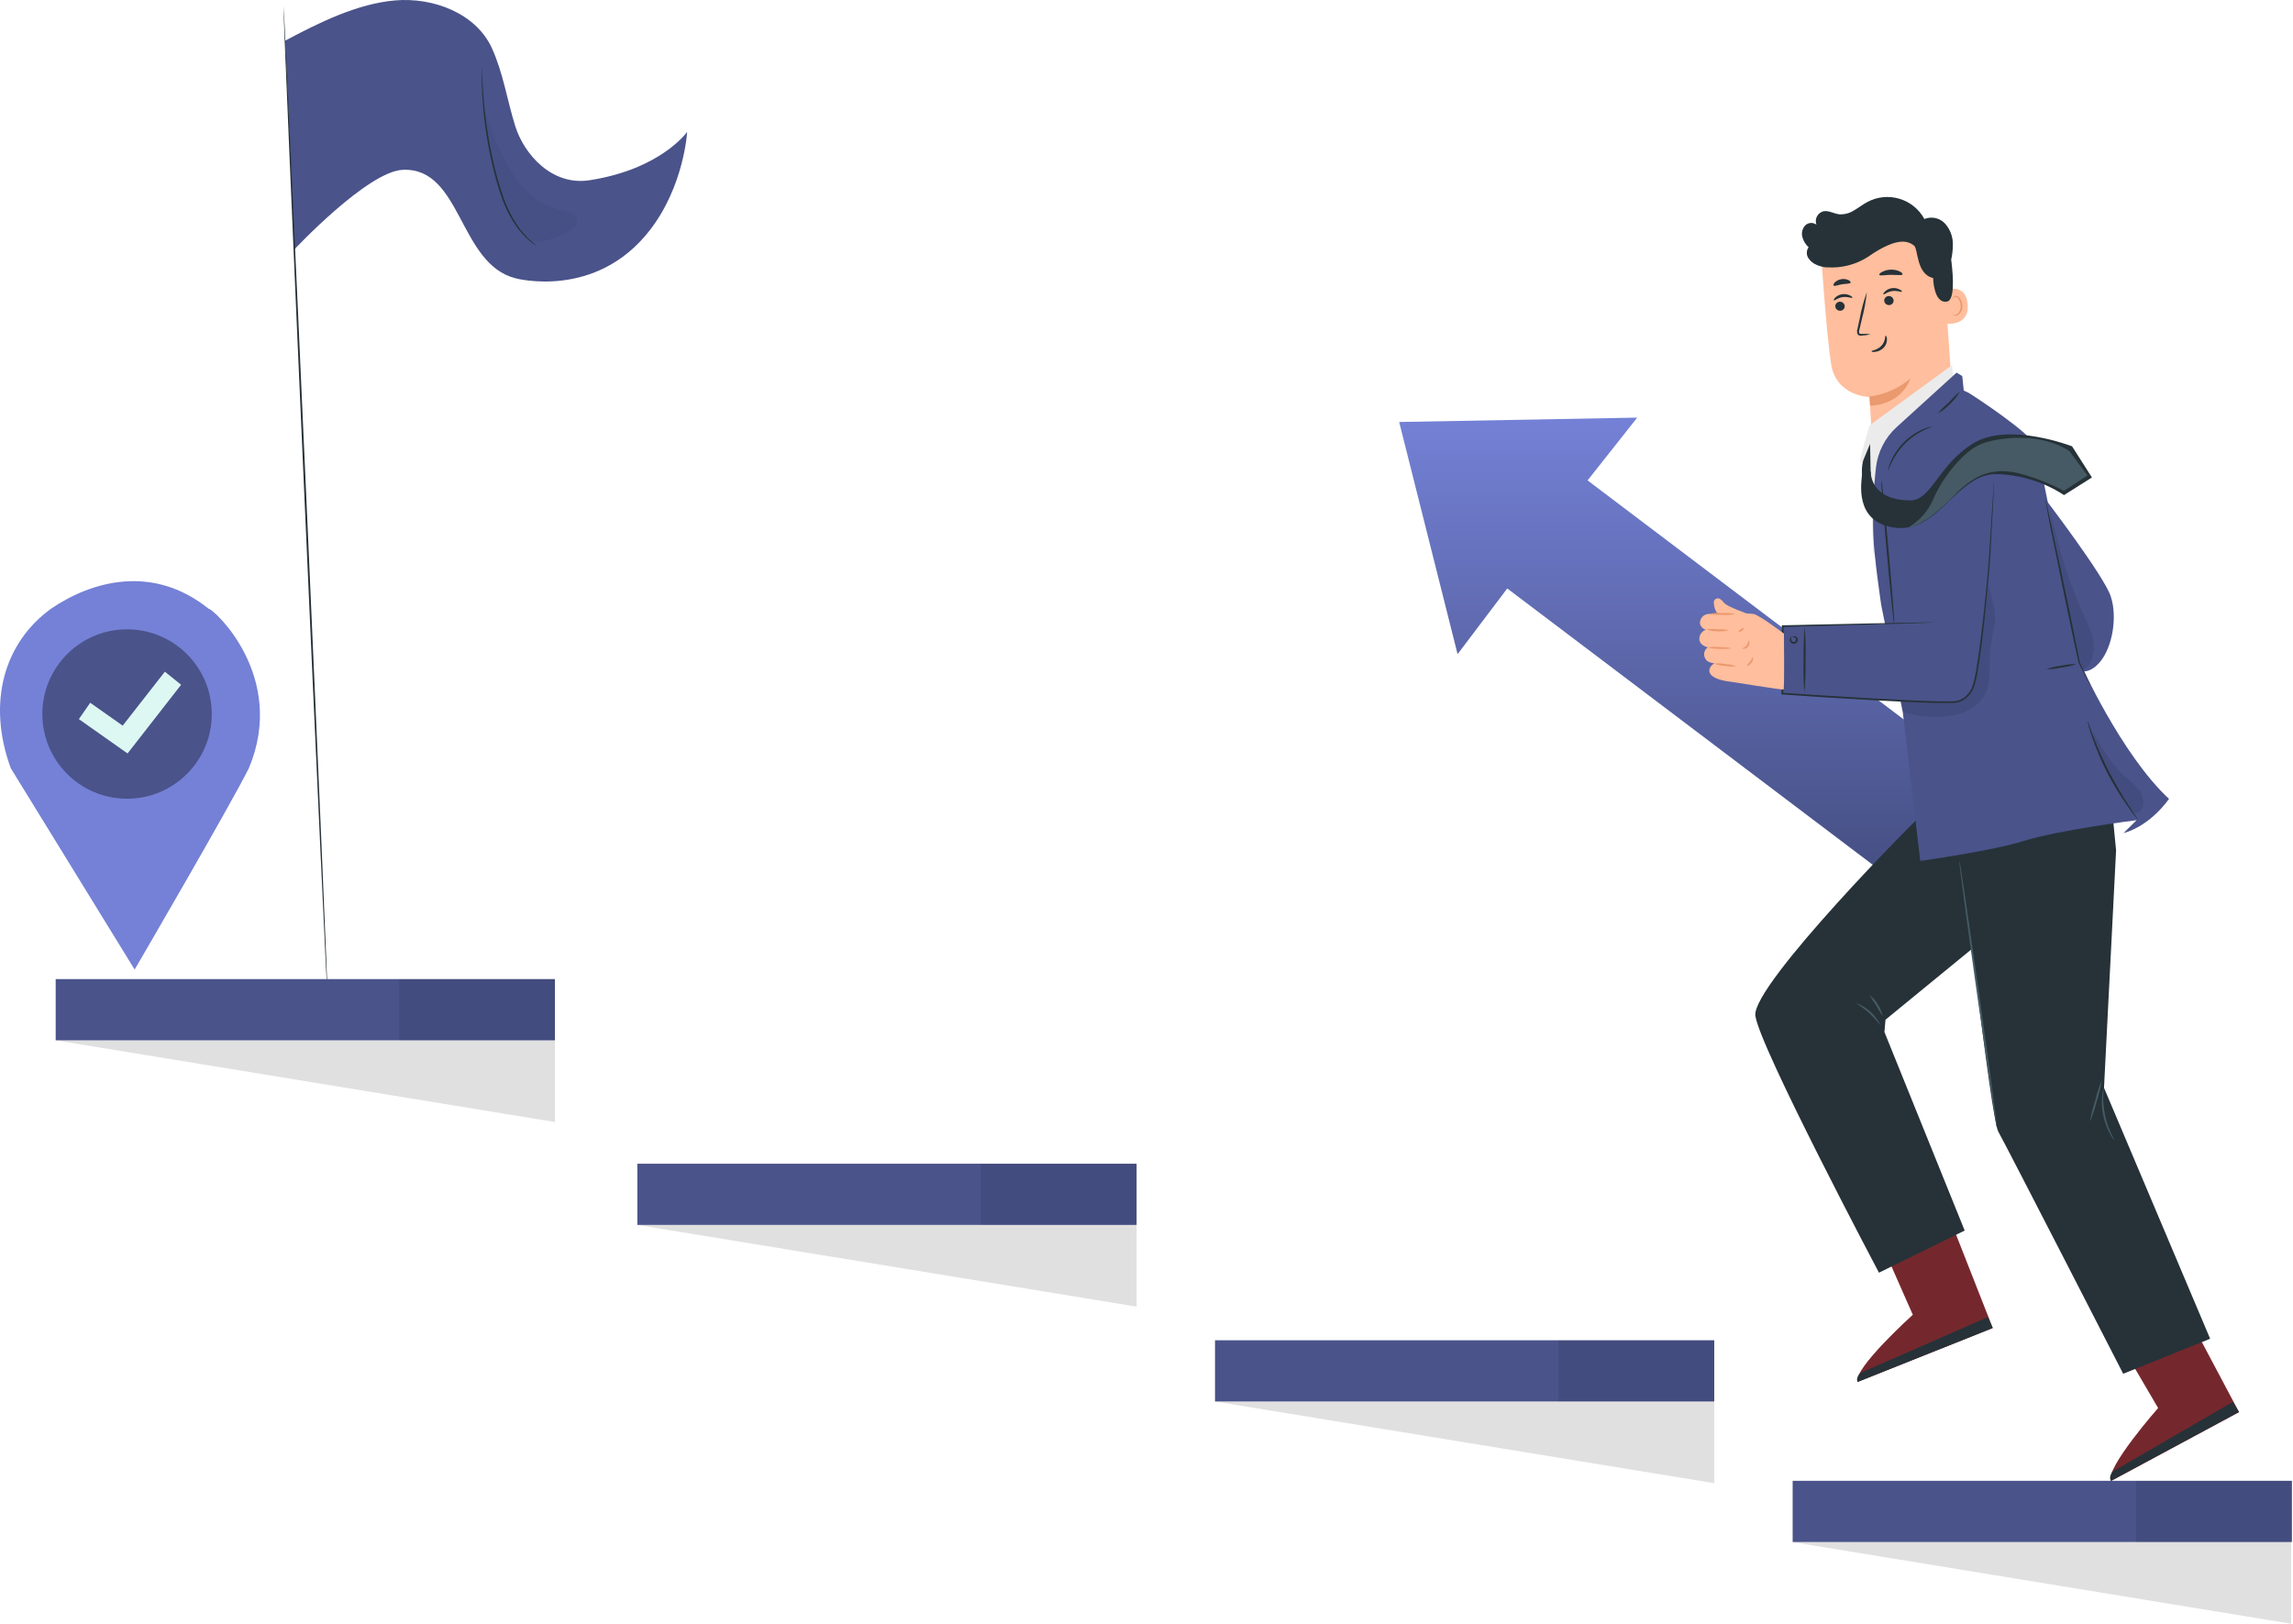 <svg width="785" height="556" viewBox="0 0 785 556" fill="none" xmlns="http://www.w3.org/2000/svg">
<path d="M685 271.5L657.5 308.5L516 201.5L499 224L479 144.5L560.5 143L543.5 164.5L685 271.5Z" fill="url(#paint0_linear)"/>
<path d="M644.519 426.752L654.865 450.214C654.865 450.214 634.453 468.61 635.984 473.177L682.192 454.743L667.572 417.529L644.519 426.752Z" fill="#E8505B"/>
<path opacity="0.5" d="M644.519 426.752L654.865 450.214C654.865 450.214 634.453 468.61 635.984 473.177L682.192 454.743L667.572 417.529L644.519 426.752Z" fill="black"/>
<path d="M682.192 454.73L680.572 450.992L636.864 470.128C636.864 470.128 635.167 471.838 635.971 473.203L682.192 454.73Z" fill="#263238"/>
<path d="M725.887 460.012L738.848 482.146C738.848 482.146 720.707 502.737 722.697 507.126L766.507 483.549L747.741 448.185L725.887 460.012Z" fill="#E8505B"/>
<path opacity="0.5" d="M725.887 460.012L738.848 482.146C738.848 482.146 720.707 502.737 722.697 507.126L766.507 483.549L747.741 448.185L725.887 460.012Z" fill="black"/>
<path d="M766.507 483.486L764.44 480.003L723.233 503.911C723.233 503.911 721.741 505.811 722.697 507.062L766.507 483.486Z" fill="#263238"/>
<path d="M669.37 149.618L640.972 151.838L640.028 135.942C640.028 135.942 628.546 135.776 626.862 124.588C625.178 113.4 623.468 87.4 623.468 87.4C629.455 83.767 636.303 81.798 643.305 81.698C650.307 81.597 657.209 83.367 663.298 86.825L665.135 87.871L669.37 149.618Z" fill="#FFBE9D"/>
<path d="M639.99 135.776C645.179 135.148 650.064 132.989 654.023 129.576C654.023 129.576 651.548 138.379 640.219 138.94L639.99 135.776Z" fill="#EB996E"/>
<path d="M665.39 99.66C665.569 99.545 672.777 96.292 673.606 103.997C674.435 111.703 666.538 110.937 666.5 110.72C666.462 110.504 665.39 99.66 665.39 99.66Z" fill="#FFBE9D"/>
<path d="M668.541 107.544C668.541 107.544 668.682 107.62 668.924 107.71C669.255 107.809 669.611 107.777 669.919 107.62C670.394 107.257 670.763 106.773 670.988 106.219C671.212 105.665 671.283 105.061 671.195 104.469C671.148 103.809 670.952 103.167 670.621 102.594C670.521 102.362 670.367 102.157 670.172 101.997C669.976 101.837 669.745 101.727 669.498 101.675C669.339 101.652 669.176 101.685 669.039 101.769C668.901 101.853 668.797 101.982 668.745 102.135C668.669 102.351 668.745 102.505 668.745 102.517C668.745 102.53 668.567 102.415 668.592 102.084C668.615 101.889 668.706 101.708 668.847 101.573C668.941 101.48 669.052 101.406 669.175 101.358C669.298 101.31 669.43 101.287 669.562 101.293C669.885 101.323 670.195 101.435 670.462 101.618C670.73 101.801 670.947 102.049 671.093 102.339C671.494 102.968 671.735 103.687 671.794 104.431C671.904 105.113 671.81 105.812 671.524 106.44C671.238 107.069 670.773 107.599 670.187 107.965C669.984 108.055 669.763 108.096 669.541 108.085C669.32 108.074 669.104 108.011 668.911 107.901C668.567 107.735 668.516 107.569 668.541 107.544Z" fill="#EB996E"/>
<path d="M628.304 105.005C628.361 105.422 628.578 105.8 628.909 106.059C629.24 106.319 629.659 106.439 630.077 106.396C630.283 106.384 630.484 106.332 630.669 106.241C630.854 106.15 631.019 106.023 631.153 105.867C631.288 105.711 631.39 105.529 631.453 105.333C631.515 105.137 631.538 104.93 631.519 104.724C631.467 104.306 631.254 103.925 630.925 103.663C630.596 103.401 630.177 103.278 629.758 103.321C629.551 103.334 629.349 103.388 629.163 103.48C628.978 103.572 628.812 103.7 628.677 103.857C628.541 104.014 628.438 104.196 628.374 104.393C628.31 104.591 628.286 104.798 628.304 105.005Z" fill="#263238"/>
<path d="M627.806 102.862C628.036 103.04 629.082 101.969 630.842 101.739C632.603 101.509 633.955 102.186 634.108 101.943C634.261 101.701 633.93 101.484 633.33 101.165C632.509 100.758 631.583 100.611 630.677 100.744C629.781 100.867 628.946 101.269 628.291 101.892C627.819 102.377 627.704 102.785 627.806 102.862Z" fill="#263238"/>
<path d="M645.054 103.066C645.112 103.482 645.329 103.86 645.66 104.12C645.991 104.379 646.41 104.5 646.828 104.456C647.033 104.444 647.234 104.39 647.418 104.298C647.602 104.207 647.766 104.08 647.9 103.924C648.034 103.768 648.136 103.587 648.2 103.392C648.263 103.196 648.287 102.99 648.269 102.785C648.215 102.369 648.001 101.99 647.673 101.728C647.344 101.466 646.927 101.342 646.509 101.382C646.302 101.395 646.1 101.449 645.914 101.541C645.728 101.633 645.563 101.761 645.427 101.918C645.292 102.075 645.189 102.257 645.125 102.454C645.061 102.651 645.037 102.859 645.054 103.066Z" fill="#263238"/>
<path d="M644.786 100.795C645.016 100.986 646.062 99.915 647.823 99.672C649.583 99.43 650.923 100.119 651.089 99.889C651.255 99.66 650.91 99.43 650.298 99.111C649.485 98.693 648.561 98.542 647.657 98.677C646.759 98.801 645.923 99.208 645.271 99.838C644.799 100.323 644.672 100.718 644.786 100.795Z" fill="#263238"/>
<path d="M640.334 114.446C639.384 114.3 638.421 114.266 637.464 114.344C637.017 114.344 636.583 114.344 636.468 114.037C636.381 113.61 636.421 113.166 636.583 112.762C636.838 111.639 637.119 110.453 637.413 109.228C638.22 106.221 638.783 103.153 639.097 100.055C638.049 102.988 637.239 106 636.673 109.062L635.907 112.609C635.698 113.177 635.698 113.801 635.907 114.369C635.993 114.515 636.111 114.64 636.252 114.733C636.394 114.826 636.555 114.885 636.724 114.905C636.973 114.944 637.227 114.944 637.476 114.905C638.445 114.874 639.405 114.72 640.334 114.446Z" fill="#263238"/>
<path d="M645.565 114.93C645.284 114.93 645.565 116.819 644.123 118.375C642.681 119.931 640.691 119.995 640.717 120.263C640.742 120.531 641.214 120.569 642.056 120.467C643.152 120.329 644.164 119.81 644.914 119C645.637 118.222 646.027 117.192 645.998 116.13C645.96 115.339 645.692 114.905 645.565 114.93Z" fill="#263238"/>
<path d="M643.383 94.11C643.625 94.556 645.309 94.11 647.363 94.11C649.417 94.11 651.191 94.391 651.344 93.931C651.433 93.715 651.089 93.306 650.362 92.949C649.409 92.505 648.363 92.295 647.312 92.337C646.261 92.363 645.23 92.634 644.302 93.128C643.613 93.485 643.243 93.906 643.383 94.11Z" fill="#263238"/>
<path d="M627.742 97.784C628.1 98.129 629.235 97.567 630.651 97.338C632.067 97.108 633.33 97.236 633.547 96.789C633.636 96.572 633.394 96.202 632.82 95.909C632.05 95.556 631.19 95.449 630.358 95.603C629.519 95.728 628.742 96.117 628.138 96.713C627.691 97.185 627.577 97.606 627.742 97.784Z" fill="#263238"/>
<path d="M617.013 81.085C616.841 80.399 616.843 79.682 617.02 78.998C617.196 78.314 617.54 77.685 618.021 77.168C618.528 76.682 619.19 76.391 619.89 76.347C620.591 76.303 621.284 76.507 621.848 76.925C621.679 76.472 621.607 75.988 621.636 75.504C621.664 75.021 621.794 74.549 622.017 74.119C622.239 73.689 622.549 73.31 622.926 73.007C623.304 72.703 623.741 72.483 624.209 72.358C626.02 71.988 627.781 73.149 629.618 73.379C631.419 73.494 633.209 73.024 634.721 72.039C636.29 71.146 637.706 69.998 639.301 69.156C642.664 67.362 646.6 66.968 650.253 68.059C653.906 69.151 656.98 71.64 658.807 74.986C660.014 74.497 661.342 74.388 662.612 74.676C663.883 74.963 665.035 75.632 665.913 76.594C667.649 78.56 668.591 81.103 668.554 83.725C668.554 85.476 668.361 87.222 667.98 88.93C667.98 89.071 667.98 89.211 668.044 89.364C668.796 95.539 669.115 102.874 666.5 103.283C661.92 103.997 661.805 95.207 661.805 95.207C655.873 93.829 656.779 85.103 655.197 84.031C653.615 82.96 650.247 80.395 639.326 88.063C635.222 90.641 630.41 91.859 625.574 91.546H625.267H625.191H625.089C623.988 91.427 622.912 91.138 621.899 90.691C620.705 90.21 619.695 89.361 619.016 88.267C618.691 87.717 618.532 87.084 618.56 86.445C618.587 85.807 618.799 85.19 619.169 84.669C618.116 83.711 617.366 82.465 617.013 81.085Z" fill="#263238"/>
<path d="M639.99 145.676L641.265 190.162L668.937 130.584L668.248 125.06L639.99 145.676Z" fill="#EBEBEB"/>
<path d="M658.348 278.675C657.34 279.006 599.663 337.296 600.939 347.77C602.214 358.244 643.256 435.798 643.256 435.798L672.598 421.369L645.131 353.396L645.488 349.173L679.054 321.681L677.255 277.488L658.348 278.675Z" fill="#263238"/>
<path d="M670.774 290.169C671.45 291.177 681.426 382.751 684.106 387.484C686.785 392.218 726.869 470.409 726.869 470.409L756.633 458.417L720.299 372.494L724.432 291.177L722.2 268.213L677.255 277.488L670.774 290.169Z" fill="#263238"/>
<path d="M683.582 385.928C683.487 385.629 683.422 385.322 683.391 385.009C683.276 384.346 683.136 383.466 682.957 382.369C682.6 379.996 682.09 376.691 681.477 372.635C680.291 364.329 678.658 352.988 676.846 340.46C675.035 327.932 673.555 316.552 672.407 308.26C671.884 304.177 671.45 300.86 671.131 298.487L670.825 295.821C670.793 295.511 670.793 295.199 670.825 294.89C670.825 294.89 670.901 295.209 671.016 295.808C671.131 296.408 671.271 297.352 671.45 298.449L672.917 308.196C674.116 316.488 675.749 327.83 677.548 340.371C679.347 352.911 680.852 364.266 681.988 372.571C682.523 376.64 682.957 379.957 683.263 382.33C683.391 383.44 683.506 384.333 683.582 384.997C683.614 385.306 683.614 385.618 683.582 385.928Z" fill="#455A64"/>
<path d="M719.546 369.866C719.17 372.33 718.59 374.758 717.811 377.125C717.232 379.548 716.446 381.917 715.464 384.206C715.854 381.758 716.447 379.347 717.237 376.998C717.795 374.557 718.567 372.17 719.546 369.866Z" fill="#455A64"/>
<path d="M724.05 390.61C723.383 389.954 722.831 389.191 722.417 388.352C720.195 384.396 719.23 379.857 719.648 375.339C719.68 374.408 719.87 373.489 720.21 372.622C719.506 378.874 720.849 385.186 724.037 390.61H724.05Z" fill="#455A64"/>
<path d="M635.588 343.509C639.158 344.915 642.087 347.585 643.817 351.01C643.664 351.112 642.235 349.033 639.99 346.979C637.744 344.925 635.448 343.675 635.588 343.509Z" fill="#455A64"/>
<path d="M640.053 340.804C641.246 341.628 642.219 342.732 642.886 344.019C643.742 345.194 644.298 346.561 644.506 348C643.72 346.824 643 345.606 642.35 344.351C641.52 343.212 640.753 342.028 640.053 340.804Z" fill="#455A64"/>
<path d="M644.034 207.206L651.395 243.77L657.391 294.8C657.391 294.8 682.115 291.343 692.653 288.013C704.875 284.186 731.462 280.843 731.462 280.843L726.971 285.283C736.488 282.617 742.548 273.546 742.548 273.546C726.168 258.352 712.134 227.019 712.134 227.019L699.67 165.119C699.67 165.119 697.782 156.393 696.634 152.502C695.485 148.611 676.566 136.095 673.938 134.513L672.292 133.735L671.769 128.772L669.817 127.599L649.354 146.212C645.365 149.826 642.83 154.77 642.222 160.118C641.357 167.847 641.059 175.628 641.329 183.401C641.572 190.736 644.034 207.206 644.034 207.206Z" fill="#4A538A"/>
<path d="M658.093 143.89C658.093 143.89 647.274 149.695 645.399 154.619C643.524 159.544 649.099 213.534 649.099 213.534L610.226 214.274L610.073 237.429C610.073 237.429 671.807 242.315 674.218 238.973C677.459 234.457 681.235 192.267 681.235 192.267L682.638 161.904C682.638 161.904 679.105 138.762 658.093 143.89Z" fill="#4A538A"/>
<g opacity="0.3">
<path opacity="0.3" d="M651.395 243.77C656.423 245.343 661.728 245.835 666.959 245.211C672.432 244.714 678.007 241.716 680.074 236.613C681.656 232.722 680.993 228.32 681.235 224.123C681.452 220.462 682.345 216.889 682.906 213.279C683.468 209.669 681.63 203.073 680.355 199.565C680.355 199.565 678.977 224.621 675.048 235.146C674.61 236.615 673.781 237.939 672.649 238.973C671.258 240.096 669.345 240.249 667.546 240.376C662.583 240.899 650.617 240.032 650.617 240.032" fill="black"/>
</g>
<path d="M682.613 165.221C682.629 165.408 682.629 165.596 682.613 165.782C682.613 166.165 682.613 166.701 682.549 167.39C682.549 168.844 682.383 170.924 682.256 173.59C682.128 176.256 681.937 179.586 681.733 183.401C681.528 187.215 681.375 191.591 680.903 196.388C680.431 201.185 679.985 206.441 679.385 212.08C678.786 217.719 678.109 223.74 677.025 230.03C676.77 231.637 676.412 233.227 675.953 234.788C675.423 236.423 674.452 237.88 673.147 238.998C671.806 240.155 670.082 240.769 668.312 240.721C666.602 240.721 664.88 240.721 663.209 240.721C656.268 240.542 649.099 240.198 641.75 239.789C630.715 239.19 620.062 238.514 610.15 237.799H609.869V237.519C609.869 229.29 609.958 221.546 610.009 214.389V214.121H610.277L647.797 213.317L658.284 213.139H661.053C661.678 213.139 661.997 213.139 661.997 213.139C661.997 213.139 661.678 213.139 661.053 213.202L658.297 213.317L647.797 213.649L610.29 214.682L610.558 214.414C610.558 221.559 610.558 229.303 610.481 237.531L610.188 237.225C620.126 237.901 630.766 238.59 641.788 239.19C649.124 239.585 656.294 239.955 663.221 240.134C664.956 240.134 666.666 240.198 668.324 240.134C669.958 240.195 671.553 239.634 672.789 238.565C674.008 237.522 674.914 236.162 675.405 234.635C675.854 233.102 676.208 231.543 676.464 229.966C677.548 223.702 678.237 217.68 678.888 212.105C679.538 206.53 680.036 201.236 680.482 196.439C680.929 191.642 681.146 187.279 681.401 183.464C681.656 179.65 681.86 176.371 682.026 173.667C682.192 170.962 682.345 168.921 682.447 167.479C682.447 166.79 682.536 166.203 682.575 165.859C682.562 165.646 682.575 165.431 682.613 165.221Z" fill="#263238"/>
<path d="M617.728 237.085C617.426 233.351 617.337 229.602 617.46 225.858C617.375 222.112 617.503 218.363 617.842 214.631C618.144 218.365 618.233 222.114 618.11 225.858C618.195 229.604 618.067 233.353 617.728 237.085Z" fill="#263238"/>
<path d="M613.62 218.152C613.543 218.152 613.926 217.668 614.666 217.923C614.882 217.998 615.072 218.135 615.212 218.316C615.353 218.497 615.437 218.715 615.457 218.943C615.49 219.228 615.433 219.516 615.293 219.767C615.154 220.017 614.939 220.218 614.679 220.339C614.419 220.461 614.128 220.497 613.846 220.443C613.564 220.39 613.306 220.249 613.109 220.041C612.945 219.89 612.823 219.698 612.756 219.486C612.689 219.273 612.679 219.046 612.727 218.829C612.905 218.089 613.415 217.936 613.428 218.012C613.441 218.089 613.186 218.357 613.173 218.88C613.169 219.017 613.196 219.153 613.251 219.279C613.306 219.405 613.389 219.517 613.492 219.607C613.616 219.71 613.766 219.777 613.926 219.802C614.085 219.827 614.248 219.808 614.398 219.747C614.539 219.675 614.658 219.565 614.741 219.43C614.824 219.295 614.869 219.14 614.87 218.982C614.866 218.848 614.828 218.718 614.759 218.604C614.689 218.49 614.591 218.396 614.474 218.331C614.028 218.063 613.658 218.229 613.62 218.152Z" fill="#263238"/>
<path d="M699.861 170.426C699.861 170.426 720.095 196.873 722.557 204.068C725.019 211.263 723.118 221.623 718.998 226.572C714.877 231.522 711.56 229.507 711.56 229.507L699.861 170.426Z" fill="#4A538A"/>
<path d="M710.858 227.389C709.21 227.984 707.497 228.382 705.755 228.575C704.058 228.976 702.319 229.164 700.576 229.137C702.223 228.54 703.936 228.142 705.679 227.95C707.375 227.55 709.115 227.362 710.858 227.389Z" fill="#263238"/>
<path d="M714.686 246.87C714.914 247.314 715.098 247.78 715.234 248.26C715.54 249.179 716 250.48 716.599 252.088C718.17 256.277 719.985 260.37 722.034 264.348C724.097 268.314 726.363 272.172 728.821 275.906C729.765 277.348 730.543 278.458 731.092 279.287C731.404 279.68 731.669 280.108 731.883 280.563C731.51 280.227 731.176 279.85 730.888 279.44C730.288 278.687 729.446 277.577 728.451 276.161C725.865 272.496 723.529 268.66 721.46 264.68C719.39 260.685 717.625 256.539 716.178 252.279C715.63 250.646 715.221 249.307 714.992 248.375C714.824 247.889 714.721 247.383 714.686 246.87Z" fill="#263238"/>
<g opacity="0.3">
<path opacity="0.3" d="M716.089 250.008C719.304 255.724 722.595 261.49 727.469 265.917C729.313 267.317 730.983 268.931 732.444 270.727C733.72 272.628 734.32 275.281 733.069 277.233C732.883 277.597 732.59 277.895 732.23 278.089C731.87 278.283 731.46 278.362 731.054 278.317C730.521 278.113 730.071 277.736 729.778 277.246C723.676 269.387 719.117 260.444 716.344 250.889" fill="black"/>
</g>
<g opacity="0.3">
<path opacity="0.3" d="M713.41 229.405C716.178 227.414 717.148 223.638 716.74 220.245C716.331 216.851 714.775 213.738 713.384 210.638C709.181 201.368 705.887 191.712 703.548 181.806L701.571 174.47L711.573 226.777L713.41 229.405Z" fill="black"/>
</g>
<path d="M663.362 141.543C664.555 140.207 665.834 138.95 667.189 137.779C668.385 136.426 669.663 135.148 671.016 133.952C670.164 135.542 669.042 136.971 667.699 138.175C666.474 139.556 665.004 140.698 663.362 141.543Z" fill="#263238"/>
<path d="M661.32 146.085C661.32 146.199 660.147 146.557 658.361 147.437C653.673 149.763 649.896 153.589 647.631 158.306C646.764 160.105 646.356 161.304 646.356 161.279C646.352 160.98 646.399 160.682 646.496 160.399C646.693 159.619 646.949 158.856 647.261 158.115C649.37 153.159 653.289 149.194 658.22 147.029C658.955 146.706 659.715 146.442 660.491 146.238C660.757 146.141 661.037 146.089 661.32 146.085Z" fill="#263238"/>
<path d="M715.63 234.674C715.501 234.519 715.394 234.347 715.311 234.163L714.507 232.645C713.78 231.229 712.797 229.303 711.585 226.955C710.31 221.163 708.536 212.718 706.584 203.315C704.773 194.398 703.204 186.373 701.928 180.53L700.652 173.603C700.525 172.85 700.41 172.225 700.32 171.715C700.268 171.498 700.246 171.274 700.257 171.051C700.342 171.257 700.407 171.47 700.448 171.689C700.563 172.187 700.716 172.812 700.895 173.565C701.277 175.274 701.8 177.596 702.425 180.441C703.701 186.335 705.36 194.347 707.222 203.188C709.174 212.59 710.884 221.048 712.019 226.879C713.155 229.264 714.073 231.216 714.749 232.658L715.464 234.227C715.534 234.37 715.589 234.52 715.63 234.674Z" fill="#263238"/>
<path d="M648.435 213.521C648.273 212.895 648.17 212.254 648.129 211.608C647.989 210.255 647.797 208.482 647.568 206.352C647.108 201.925 646.522 195.788 645.922 189.027C645.322 182.265 644.812 176.116 644.468 171.664C644.315 169.533 644.2 167.76 644.098 166.407C644.039 165.762 644.039 165.113 644.098 164.468C644.243 165.098 644.341 165.738 644.391 166.382C644.531 167.734 644.723 169.508 644.965 171.638C645.412 176.065 645.998 182.189 646.598 188.963C647.198 195.737 647.708 201.874 648.052 206.313C648.206 208.444 648.32 210.217 648.422 211.582C648.472 212.228 648.476 212.876 648.435 213.521Z" fill="#263238"/>
<path d="M610.724 216.979C610.724 216.979 602.329 210.6 600.288 210.23C598.719 209.937 589.367 210.102 585.068 210.23C584.265 210.223 583.491 210.532 582.913 211.091C582.336 211.649 582.001 212.412 581.981 213.215C581.968 213.317 581.968 213.42 581.981 213.521C582.088 214.031 582.336 214.499 582.697 214.874C583.058 215.248 583.517 215.514 584.022 215.639C583.37 215.849 582.8 216.259 582.395 216.811C581.989 217.363 581.769 218.029 581.764 218.714C581.764 221.138 584.66 221.648 584.66 221.648L584.239 222.031C583.876 222.399 583.617 222.857 583.491 223.359C583.365 223.86 583.376 224.386 583.521 224.882C583.667 225.378 583.943 225.826 584.32 226.179C584.698 226.533 585.163 226.779 585.668 226.891L586.943 227.198C586.454 227.396 586.029 227.727 585.716 228.152C585.403 228.578 585.214 229.082 585.17 229.609C585.17 232.798 592.416 233.436 592.416 233.436C592.416 233.436 610.188 236.256 610.571 236.128C610.953 236 610.724 216.979 610.724 216.979Z" fill="#FFBE9D"/>
<path d="M586.714 206.403C586.79 207.462 587.046 209.707 588.832 210.715L598.744 210.332C598.744 210.332 591.37 207.781 590.312 206.505C589.901 205.982 589.425 205.515 588.895 205.114C588.676 204.966 588.418 204.883 588.153 204.876C587.888 204.868 587.626 204.935 587.398 205.07C587.17 205.205 586.984 205.402 586.863 205.637C586.742 205.873 586.69 206.139 586.714 206.403Z" fill="#FFBE9D"/>
<path d="M594.075 210.23C592.597 210.58 591.071 210.688 589.559 210.549C588.046 210.638 586.528 210.531 585.042 210.23C586.528 209.897 588.054 209.79 589.571 209.911C591.08 209.835 592.592 209.942 594.075 210.23Z" fill="#EB996E"/>
<path d="M591.855 215.767C590.596 216.172 589.266 216.307 587.951 216.162C586.642 216.211 585.337 215.981 584.124 215.486C585.417 215.346 586.722 215.346 588.015 215.486C589.301 215.435 590.59 215.529 591.855 215.767Z" fill="#EB996E"/>
<path d="M596.894 215.052C597.047 215.154 596.894 215.69 596.295 216.047C595.695 216.405 595.159 216.366 595.147 216.188C595.134 216.009 595.504 215.792 595.938 215.512C596.371 215.231 596.741 214.976 596.894 215.052Z" fill="#EB996E"/>
<path d="M592.94 222.044C590.105 222.376 587.237 222.281 584.43 221.763C585.837 221.483 587.278 221.418 588.704 221.572C590.131 221.518 591.559 221.677 592.94 222.044Z" fill="#EB996E"/>
<path d="M598.591 219.39C598.668 219.39 598.821 219.569 598.872 219.951C598.926 220.473 598.776 220.994 598.452 221.407C598.128 221.819 597.656 222.088 597.137 222.158C596.754 222.158 596.524 222.158 596.524 222.018C596.524 221.878 597.379 221.737 597.94 221.01C598.502 220.283 598.438 219.428 598.591 219.39Z" fill="#EB996E"/>
<path d="M594.445 228.18C593.169 228.336 591.877 228.285 590.617 228.027C589.306 227.981 588.012 227.713 586.79 227.236C588.066 227.08 589.358 227.131 590.617 227.389C591.928 227.442 593.221 227.709 594.445 228.18Z" fill="#EB996E"/>
<path d="M599.969 225.054C600.045 225.054 600.173 225.258 600.16 225.654C600.11 226.122 599.924 226.566 599.624 226.93C598.91 227.81 598.094 228.129 598.004 228.001C597.915 227.874 598.527 227.274 599.127 226.534C599.726 225.794 599.867 225.093 599.969 225.054Z" fill="#EB996E"/>
<path d="M639.99 145.676C639.99 145.676 635.907 159.365 637.03 158.587C638.153 157.809 640.589 155.653 640.589 155.653L639.99 145.676Z" fill="#EBEBEB"/>
<path d="M640.219 151.991L638 157.324C637.778 157.876 637.632 158.455 637.566 159.046C637.374 160.539 637.17 163.269 638.051 163.46C638.496 163.486 638.942 163.41 639.355 163.24C639.768 163.07 640.137 162.81 640.436 162.478L640.219 151.991Z" fill="#263238"/>
<path d="M709.366 152.833C709.366 152.833 687.563 144.324 675.481 151.838C663.4 159.353 661.205 171.345 654.01 171.345C639.977 171.345 640.436 161.445 640.436 161.445L637.451 162.351C637.451 164.379 634.21 178.935 648.933 180.709C663.655 182.482 669.932 162.363 683.225 162.351C691.542 162.491 699.648 164.981 706.61 169.533L716.165 163.499L709.366 152.833Z" fill="#263238"/>
<path d="M653.449 180.53C657.21 178.29 660.155 174.906 661.856 170.873C665.25 163.052 672.522 154.135 678.594 151.889C684.667 149.644 698.713 148.062 708.422 154.441L714.635 162.835L706.572 168.079C702.038 165.697 697.271 163.786 692.347 162.376C682.32 159.582 676.222 162.746 670.391 168.257C670.034 168.602 669.69 168.946 669.409 169.278C666.591 172.281 663.499 175.015 660.172 177.443C657.276 179.395 654.725 180.53 653.449 180.53Z" fill="#455A64"/>
<path d="M201.829 61.718C188.893 63.721 179.414 52.788 176.39 43.181C173.596 34.251 172.269 24.951 168.353 16.39C162.867 4.526 148.349 -0.96 135.323 0.137C122.298 1.234 109.157 7.792 97.624 13.928L100.814 85.371C100.814 85.371 125.908 58.58 137.977 58.146C158.108 57.343 157.011 90.423 176.556 95.309C176.556 95.309 203.959 102.734 222.483 78.814C234.233 63.619 235.241 45.172 235.241 45.172C235.241 45.172 226.234 57.955 201.829 61.718Z" fill="#4A538A"/>
<path d="M97.063 2.14C97.242 2.14 100.763 78.023 104.922 171.625C109.081 265.228 112.321 341.136 112.143 341.149C111.964 341.161 108.456 265.279 104.284 171.651C100.112 78.023 96.885 2.153 97.063 2.14Z" fill="#263238"/>
<g opacity="0.2">
<path opacity="0.2" d="M166.107 38.232C168.299 45.78 171.5 52.998 175.625 59.69C179.35 65.52 185.001 70.432 191.776 71.848C193.016 72.015 194.232 72.328 195.399 72.779C195.981 73.016 196.488 73.405 196.867 73.906C197.247 74.406 197.484 75 197.555 75.624C197.555 77.499 195.68 78.724 193.996 79.553C191.656 80.837 189.155 81.798 186.558 82.411C184.006 82.896 181.889 83.177 180.09 81.135C178.35 79.43 176.785 77.553 175.42 75.535C169.514 65.469 166.592 51.078 166.107 39.699" fill="black"/>
</g>
<path d="M183.649 84.121C183.649 84.121 183.445 84.031 183.075 83.789C182.54 83.44 182.024 83.061 181.531 82.654C179.714 81.15 178.109 79.408 176.76 77.474C174.762 74.603 173.153 71.48 171.976 68.186C170.545 64.168 169.365 60.065 168.442 55.901C166.69 48.354 165.584 40.672 165.138 32.937C164.972 29.977 164.946 27.579 164.946 25.92C164.946 25.142 164.946 24.517 164.946 24.007C164.925 23.786 164.925 23.564 164.946 23.343C165.004 23.56 165.03 23.783 165.023 24.007C165.023 24.517 165.023 25.142 165.1 25.908C165.176 27.566 165.265 29.965 165.495 32.912C166.075 40.6 167.235 48.234 168.965 55.748C169.901 59.891 171.077 63.976 172.486 67.982C173.642 71.235 175.203 74.329 177.13 77.193C178.427 79.122 179.956 80.883 181.684 82.437C182.922 83.572 183.687 84.082 183.649 84.121Z" fill="#263238"/>
<path d="M19.063 356.228L189.977 384.206V356.228H19.063Z" fill="#E0E0E0"/>
<path d="M218.197 419.442L389.111 447.42V419.442H218.197Z" fill="#E0E0E0"/>
<path d="M415.953 479.901L586.867 507.878V479.901H415.953Z" fill="#E0E0E0"/>
<path d="M613.454 528.01L784.368 556V528.01H613.454Z" fill="#E0E0E0"/>
<path d="M189.977 335.268H19.063V356.228H189.977V335.268Z" fill="#4A538A"/>
<g opacity="0.3">
<path opacity="0.3" d="M189.99 335.268H136.65V356.228H189.99V335.268Z" fill="black"/>
</g>
<path d="M389.111 398.482H218.197V419.442H389.111V398.482Z" fill="#4A538A"/>
<g opacity="0.3">
<path opacity="0.3" d="M389.111 398.482H335.771V419.442H389.111V398.482Z" fill="black"/>
</g>
<path d="M586.867 458.94H415.953V479.901H586.867V458.94Z" fill="#4A538A"/>
<g opacity="0.3">
<path opacity="0.3" d="M586.88 458.94H533.54V479.901H586.88V458.94Z" fill="black"/>
</g>
<path d="M784.623 507.062H613.709V528.023H784.623V507.062Z" fill="#4A538A"/>
<g opacity="0.3">
<path opacity="0.3" d="M784.636 507.062H731.296V528.023H784.636V507.062Z" fill="black"/>
</g>
<path d="M85.195 263.051C78.587 276.289 46.094 332 46.094 332L3.688 263.051C-4.573 240.436 1.485 220.027 17.456 208.443C31.224 199.066 52.152 192.999 71.427 208.443C73.079 208.443 98.413 231.61 85.195 263.051Z" fill="#7481D6"/>
<circle cx="43.5" cy="244.5" r="28.5" fill="#4A538A"/>
<circle cx="43.5" cy="244.5" r="28.5" stroke="#4A538A"/>
<path d="M30.889 240.64L27 246.24L43.667 258L62 234.48L56.444 230L42 248.48L30.889 240.64Z" fill="#DDF8F3"/>
<defs>
<linearGradient id="paint0_linear" x1="582" y1="143" x2="582" y2="308.5" gradientUnits="userSpaceOnUse">
<stop stop-color="#7481D6"/>
<stop offset="1" stop-color="#434C7E"/>
</linearGradient>
</defs>
</svg>
